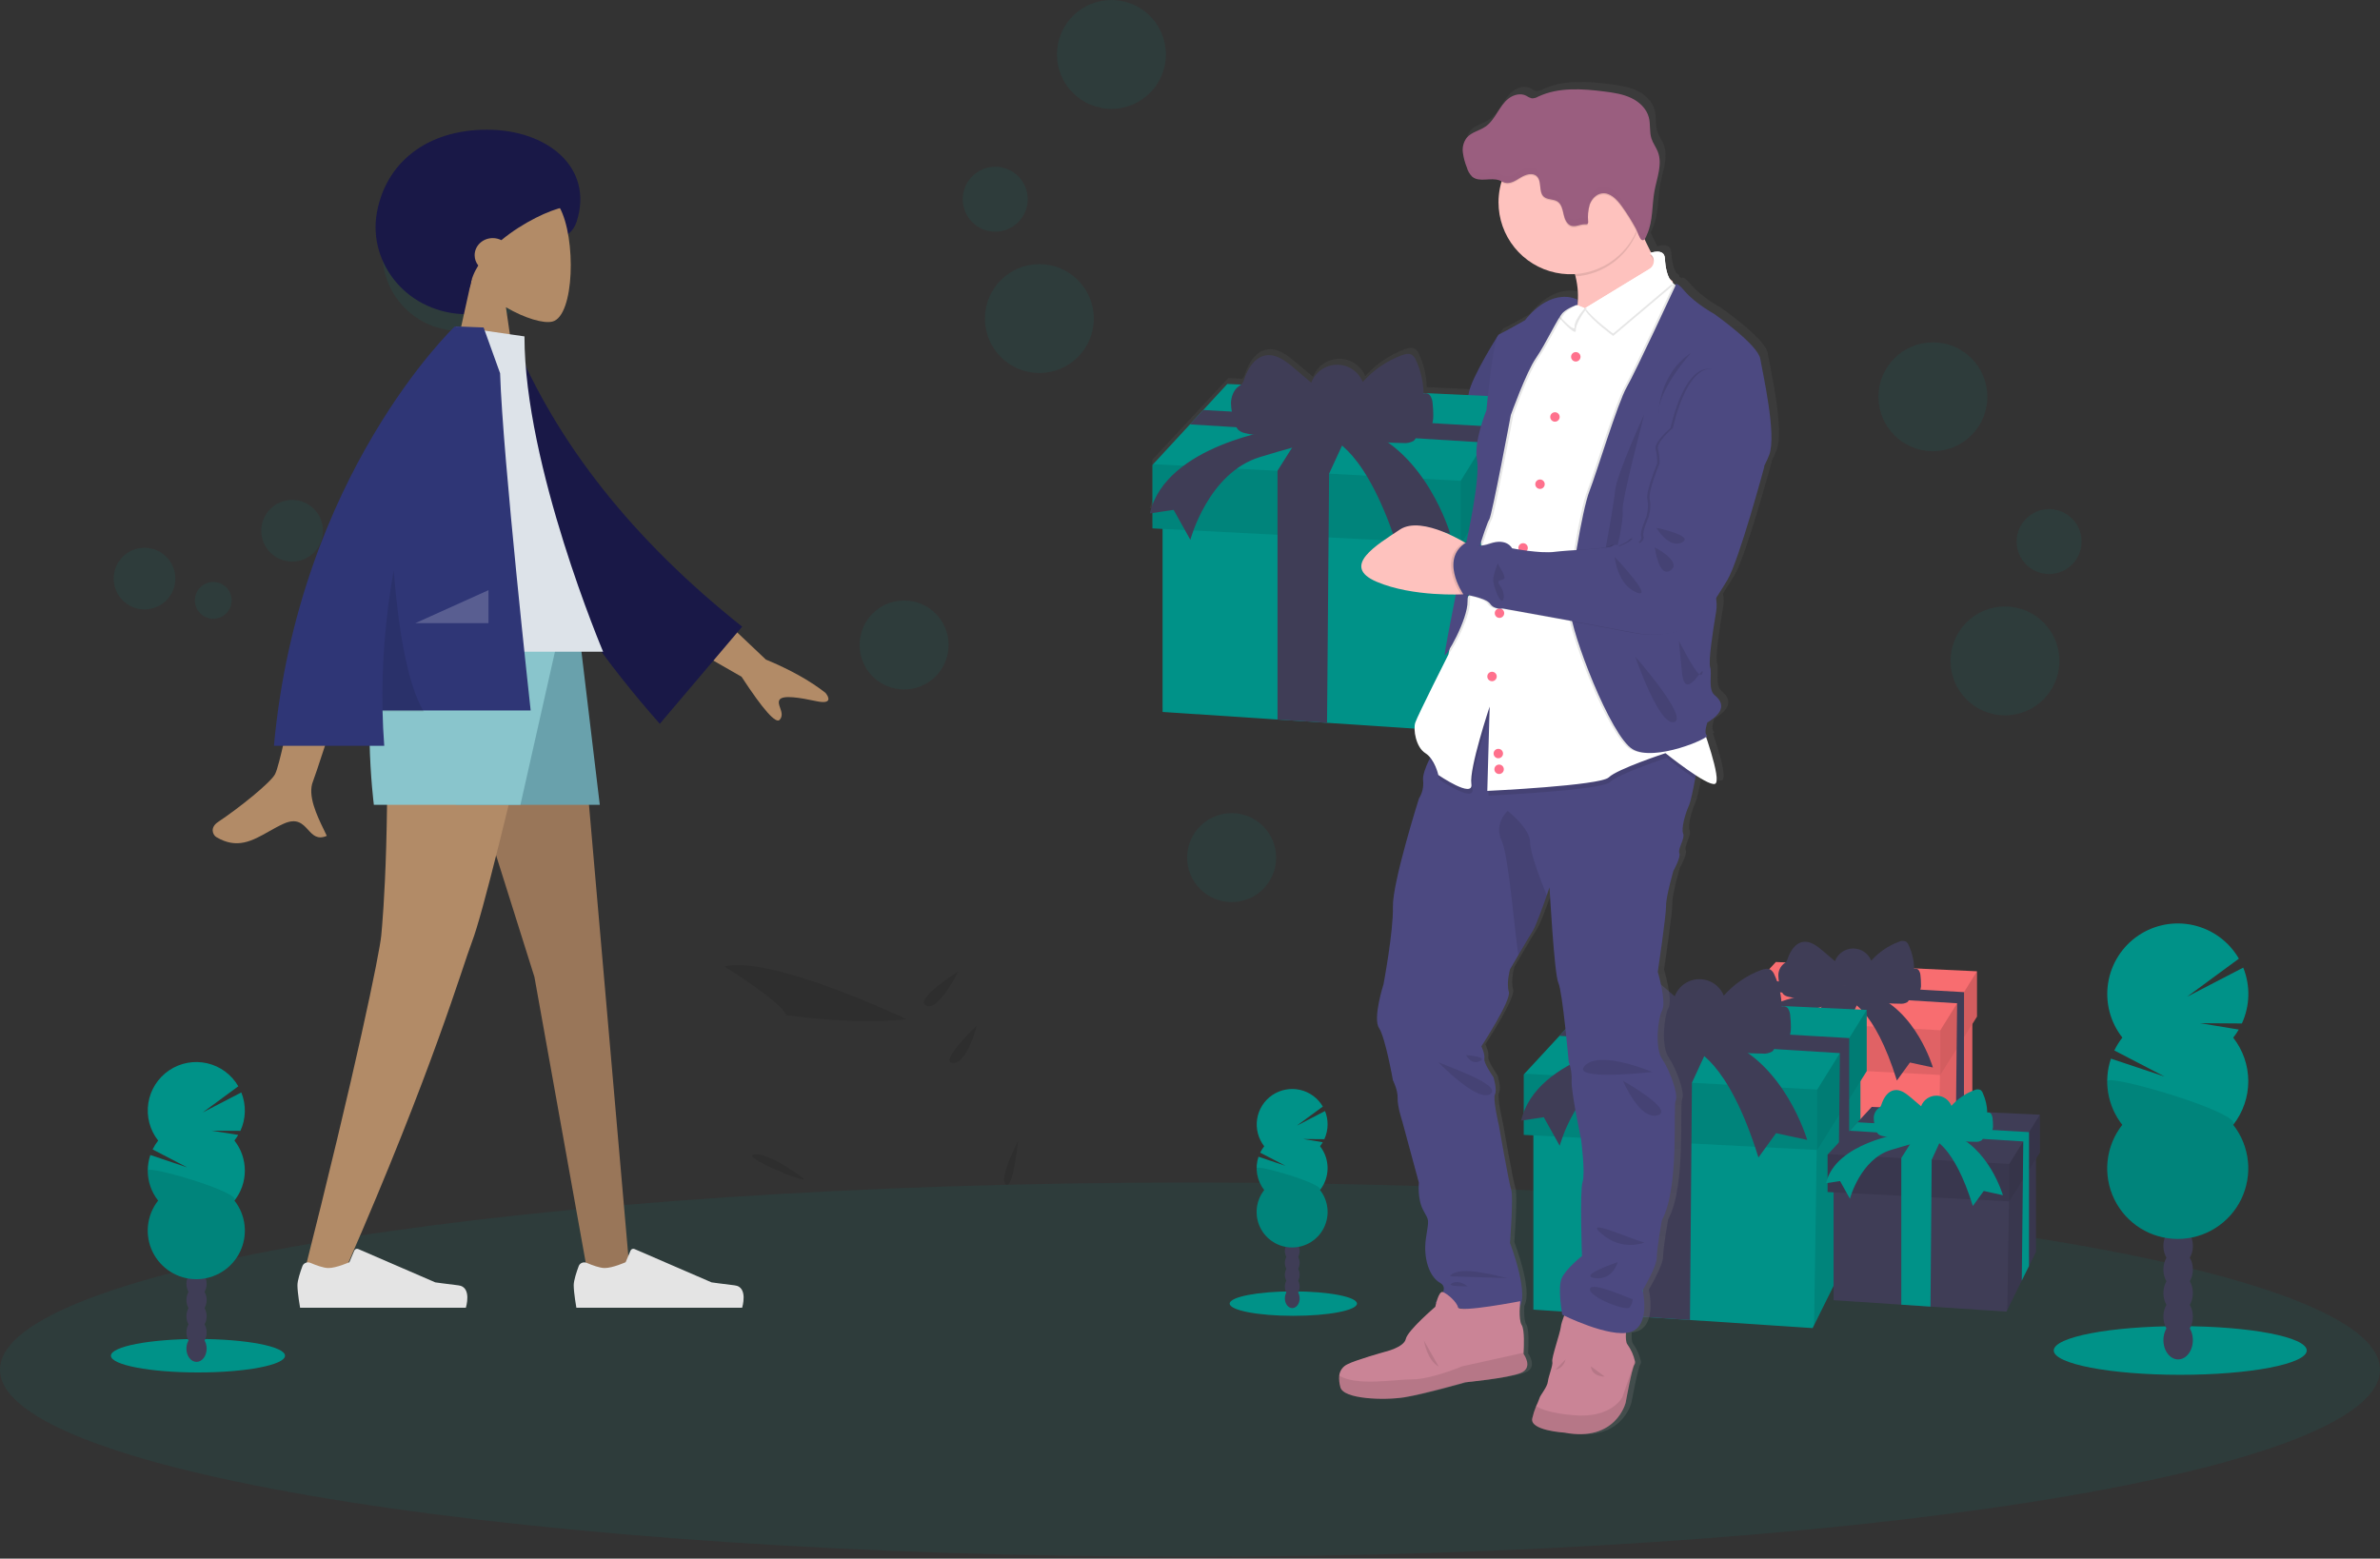 <svg width="1119" height="733" viewBox="0 0 1119 733" fill="none" xmlns="http://www.w3.org/2000/svg">
<rect x="0" y="0" width="1119" height="733" fill="#333333" stroke="none"/>
<g clip-path="url(#clip0)">
<path opacity="0.1" d="M559.5 732.13C868.503 732.13 1119 692.731 1119 644.13C1119 595.529 868.503 556.13 559.5 556.13C250.497 556.13 0 595.529 0 644.13C0 692.731 250.497 732.13 559.5 732.13Z" fill="#009288"/>
<path d="M927.33 472.98V533.98L911.2 566.52L910.69 567.55L868 564.73L851.59 563.64L813.5 561.13V488.16L851.59 489.23L868.62 489.71L911.71 490.93L927.33 472.98Z" fill="#F86D70"/>
<path opacity="0.1" d="M927.33 476.58V533.98L923.38 541.93L919.35 550.08L911.2 566.52L912.11 505.52L912.29 493.21L920.04 484.64L923.42 480.9L927.33 476.58Z" fill="black"/>
<path d="M929.51 456.78V478.09L927.33 481.58L923.41 487.81L919.95 493.33L912.29 505.53L912.11 505.52L810.14 500.27V479.26L810.4 478.98L822.57 465.8L826.98 461.03L834.95 452.41L929.51 456.78Z" fill="#F86D70"/>
<path opacity="0.1" d="M912.29 484.51V505.53L810.14 500.27V479.26L810.4 478.98L912.29 484.51Z" fill="black"/>
<path opacity="0.15" d="M929.51 456.78V478.09L912.29 505.53V484.51L929.51 456.78Z" fill="black"/>
<path d="M923.43 466.59L923.42 480.9L923.41 487.81L923.38 541.93L919.35 550.08L919.95 493.33L920.04 484.64L920.18 471.82L822.57 465.8L826.98 461.03L923.43 466.59Z" fill="#3F3D56"/>
<path d="M875.52 467.29L868.68 482.14L868.62 489.71L868 564.73L851.59 563.64V481.15L860.34 467.29H875.52Z" fill="#3F3D56"/>
<path d="M853 468.29C849.047 469.61 844.796 469.76 840.76 468.72C839.976 468.566 839.241 468.223 838.62 467.72C837.949 466.978 837.49 466.07 837.29 465.09C836.576 463.067 836.181 460.945 836.12 458.8C836.096 457.725 836.319 456.659 836.774 455.684C837.228 454.709 837.901 453.853 838.74 453.18C839.098 452.965 839.433 452.713 839.74 452.43C840.102 451.969 840.364 451.438 840.51 450.87C841.71 447.3 844.02 443.54 847.74 442.96C851.17 442.44 854.29 444.83 856.94 447.08L862.74 452.02C863.382 450.288 864.534 448.79 866.043 447.725C867.552 446.66 869.349 446.076 871.196 446.051C873.043 446.027 874.855 446.561 876.392 447.586C877.93 448.61 879.121 450.076 879.81 451.79C883.321 447.826 887.75 444.784 892.71 442.93C893.231 442.661 893.805 442.51 894.391 442.488C894.976 442.465 895.56 442.572 896.1 442.8C896.724 443.252 897.195 443.883 897.45 444.61C899.032 448.066 899.889 451.81 899.97 455.61C900.376 455.471 900.816 455.472 901.222 455.611C901.628 455.75 901.975 456.021 902.21 456.38C902.656 457.112 902.911 457.944 902.95 458.8C903.107 460.128 903.183 461.463 903.18 462.8C903.33 464.21 902.975 465.627 902.18 466.8C901 468.18 898.95 468.32 897.18 468.36C898.06 469.14 897.63 470.71 896.66 471.36C895.622 471.917 894.441 472.147 893.27 472.02C888.76 472.02 883.96 471.85 880.2 469.35C878.72 468.35 877.48 467.04 875.99 466.05C872.35 463.64 867.77 463.53 863.56 463.73C859.64 463.92 856.62 467.07 853 468.29Z" fill="#3F3D56"/>
<path d="M852.17 467.3C852.17 467.3 814.52 472.55 809.26 495.3L817.15 494.14L822.69 504.06C822.69 504.06 828.53 481.88 845.75 476.62C862.97 471.36 869.1 470.5 869.1 470.5C869.1 470.5 881.1 473.41 891.86 508.15L897.99 499.68L908.79 502.02C908.79 502.02 900.91 474.87 879.6 467.29L852.17 467.3Z" fill="#3F3D56"/>
<path d="M874.71 496.84V579.24L852.93 623.18V623.19L852.24 624.58L794.57 620.77L772.4 619.3L720.95 615.9V517.34L772.4 518.79L795.41 519.44L853.62 521.08L874.71 496.84Z" fill="#009288"/>
<path opacity="0.1" d="M874.71 501.7V579.24L869.39 589.97V589.98L863.93 600.98L852.93 623.18L854.16 540.78L854.41 524.16L864.87 512.59V512.58L869.43 507.54L874.71 501.7Z" fill="black"/>
<path d="M877.67 474.95V503.74L874.71 508.45L869.43 516.86L864.75 524.32L854.41 540.8L854.16 540.78L716.42 533.7V505.31L716.76 504.94L733.21 487.14L739.16 480.69L749.93 469.04L877.67 474.95Z" fill="#009288"/>
<path opacity="0.1" d="M854.41 512.41V540.8L716.42 533.7V505.31L716.76 504.94L854.41 512.41Z" fill="black"/>
<path opacity="0.15" d="M877.67 474.95V503.74L854.41 540.8V512.41L877.67 474.95Z" fill="black"/>
<path d="M869.45 488.2L869.43 507.54V516.86L869.39 589.97V589.98L863.93 600.98L864.75 524.32L864.87 512.59V512.58L865.06 495.26L733.21 487.14L739.16 480.69L869.45 488.2Z" fill="#3F3D56"/>
<path d="M804.73 489.15L795.49 509.21L795.41 519.44L794.57 620.77L772.4 619.3V507.88L784.23 489.15H804.73Z" fill="#3F3D56"/>
<path d="M774.31 490.5C768.97 492.279 763.231 492.48 757.78 491.08C756.721 490.877 755.729 490.417 754.89 489.74C753.982 488.74 753.36 487.514 753.09 486.19C752.125 483.452 751.592 480.581 751.51 477.68C751.58 474.79 752.68 471.77 755.05 470.1C755.525 469.807 755.974 469.472 756.39 469.1C756.869 468.475 757.21 467.756 757.39 466.99C759 462.17 762.13 457.08 767.16 456.31C771.79 455.6 776.01 458.83 779.58 461.87L787.41 468.54C788.281 466.204 789.838 464.185 791.877 462.749C793.916 461.313 796.341 460.527 798.834 460.494C801.327 460.46 803.772 461.181 805.849 462.561C807.925 463.942 809.536 465.918 810.47 468.23C815.211 462.865 821.196 458.745 827.9 456.23C829.39 455.67 831.13 455.23 832.49 456.05C833.326 456.664 833.96 457.514 834.31 458.49C836.442 463.16 837.599 468.217 837.71 473.35C838.25 473.164 838.837 473.161 839.38 473.341C839.922 473.522 840.389 473.877 840.71 474.35C841.314 475.342 841.658 476.47 841.71 477.63C841.922 479.419 842.028 481.219 842.03 483.02C842.03 484.92 841.85 487.02 840.61 488.42C839.01 490.28 836.24 490.48 833.79 490.54C834.97 491.59 834.39 493.7 833.08 494.59C831.679 495.343 830.082 495.654 828.5 495.48C822.4 495.42 815.92 495.25 810.85 491.86C808.85 490.53 807.17 488.75 805.16 487.42C800.24 484.16 794.06 484.01 788.36 484.28C783.28 484.59 779.2 488.86 774.31 490.5Z" fill="#3F3D56"/>
<path d="M773.19 489.15C773.19 489.15 722.33 496.25 715.19 527L725.84 525.42L733.33 538.83C733.33 538.83 741.22 508.83 764.48 501.77C787.74 494.71 796.02 493.49 796.02 493.49C796.02 493.49 812.18 497.43 826.77 544.35L835.05 532.91L849.68 536.07C849.68 536.07 839.03 499.4 810.25 489.15H773.19Z" fill="#3F3D56"/>
<path d="M957.25 537.77V588.77L943.77 615.97L943.34 616.83L907.65 614.47L893.93 613.56L862.09 611.46V550.46L893.93 551.35L908.17 551.75L944.2 552.77L957.25 537.77Z" fill="#3F3D56"/>
<path opacity="0.1" d="M957.25 540.77V588.77L953.96 595.41L950.58 602.22V602.23L943.77 615.97L944.53 564.97L944.69 554.68L951.16 547.51L953.99 544.39L957.25 540.77Z" fill="black"/>
<path d="M959.08 524.22V542.04L957.25 544.95L953.98 550.16L951.09 554.78L944.69 564.97H944.53L859.28 560.58V543.01L859.49 542.78L869.67 531.76L873.36 527.78L880.02 520.56L959.08 524.22Z" fill="#3F3D56"/>
<path opacity="0.1" d="M944.69 547.4V564.97L859.28 560.58V543.01L859.49 542.78L944.69 547.4Z" fill="black"/>
<path opacity="0.15" d="M959.08 524.22V542.04L944.69 564.97V547.4L959.08 524.22Z" fill="black"/>
<path d="M953.99 532.42V544.39L953.98 550.16L953.96 595.41L950.58 602.22L951.09 554.78L951.16 547.51L951.28 536.79L869.67 531.76L873.36 527.78L953.99 532.42Z" fill="#009288"/>
<path d="M913.94 533.01L908.22 545.43L908.17 551.75L907.65 614.47L893.93 613.56V544.6L901.25 533.01H913.94Z" fill="#009288"/>
<path d="M895.11 533.85C891.805 534.947 888.254 535.072 884.88 534.21C884.225 534.078 883.611 533.789 883.09 533.37C882.533 532.751 882.15 531.995 881.98 531.18C881.375 529.486 881.038 527.708 880.98 525.91C880.961 525.013 881.148 524.123 881.528 523.31C881.908 522.496 882.47 521.781 883.17 521.22C883.468 521.04 883.746 520.828 884 520.59C884.303 520.207 884.521 519.764 884.64 519.29C885.64 516.29 887.58 513.16 890.69 512.68C893.56 512.24 896.17 514.24 898.38 516.12L903.23 520.25C903.768 518.803 904.732 517.552 905.995 516.663C907.257 515.774 908.759 515.288 910.303 515.268C911.847 515.249 913.361 515.697 914.646 516.554C915.93 517.411 916.925 518.637 917.5 520.07C920.442 516.763 924.145 514.223 928.29 512.67C928.724 512.444 929.203 512.317 929.693 512.298C930.182 512.279 930.669 512.369 931.12 512.56C931.641 512.937 932.035 513.464 932.25 514.07C933.573 516.96 934.288 520.092 934.35 523.27C934.688 523.152 935.057 523.151 935.396 523.267C935.735 523.383 936.025 523.609 936.22 523.91C936.591 524.515 936.807 525.202 936.85 525.91C936.978 527.019 937.041 528.134 937.04 529.25C937.153 530.433 936.841 531.617 936.16 532.59C935.16 533.75 933.46 533.87 931.94 533.9C932.091 534.088 932.2 534.305 932.26 534.538C932.321 534.771 932.331 535.015 932.29 535.252C932.25 535.489 932.159 535.715 932.025 535.915C931.89 536.114 931.715 536.283 931.51 536.41C930.64 536.875 929.65 537.067 928.67 536.96C924.9 536.96 920.88 536.82 917.74 534.72C916.5 533.9 915.46 532.8 914.22 531.97C911.22 529.97 907.35 529.86 903.83 530.03C900.66 530.19 898.14 532.83 895.11 533.85Z" fill="#009288"/>
<path d="M894.42 533.01C894.42 533.01 862.94 537.4 858.55 556.44L865.14 555.44L869.77 563.74C869.77 563.74 874.65 545.19 889.05 540.8C903.45 536.41 908.57 535.68 908.57 535.68C908.57 535.68 918.57 538.12 927.57 567.15L932.7 560.08L941.7 562.08C941.7 562.08 935.11 539.39 917.3 533.08L894.42 533.01Z" fill="#009288"/>
<path d="M831.08 165.93C829.96 159.23 809.18 144.73 809.18 144.73C809.18 144.73 800.01 139.73 795.18 133.94C792.07 130.26 791.1 130.3 790.81 130.8C790.605 130.669 790.372 130.591 790.13 130.57C789.94 130.43 789.75 130.3 789.57 130.15C789.602 129.87 789.545 129.586 789.407 129.34C789.269 129.094 789.056 128.898 788.8 128.78C788.554 128.627 788.317 128.46 788.09 128.28C786.51 125.6 785.95 121.78 785.76 118.46C785.53 114.26 780.76 115.32 779.25 115.78C778.15 113.69 777.07 111.5 776.06 109.32C776.487 108.61 776.836 107.855 777.1 107.07C780 100.67 779.36 93.34 780.62 86.58C781.53 81.68 783.41 76.58 783.04 71.81C783.04 71.69 783.04 71.57 783.04 71.46C783.045 71.483 783.045 71.507 783.04 71.53C782.936 70.339 782.666 69.167 782.24 68.05C781.41 65.9 779.95 64.05 779.24 61.82C778.19 58.6 778.86 55.04 777.99 51.76C776.9 47.62 773.45 44.41 769.55 42.58C765.65 40.75 761.33 40.12 757.06 39.58C746.38 38.22 735.06 37.41 725.31 41.97C724.407 42.52 723.367 42.801 722.31 42.78C721.345 42.512 720.432 42.083 719.61 41.51C716.99 40.19 713.7 41.03 711.37 42.8C709.04 44.57 707.45 47.1 705.89 49.56C704.33 52.02 702.66 54.56 700.24 56.17C697.39 58.1 693.63 58.75 691.41 61.36C690.398 62.596 689.76 64.094 689.57 65.68C689.575 65.657 689.575 65.633 689.57 65.61C689.57 65.8 689.57 65.99 689.57 66.18C689.57 66.37 689.57 66.49 689.57 66.64C689.57 66.79 689.57 66.89 689.57 67.02C689.545 67.443 689.545 67.867 689.57 68.29C689.881 70.73 690.517 73.118 691.46 75.39C691.911 77.078 692.801 78.617 694.04 79.85C697.46 82.69 702.86 80.01 707.04 81.59C707.382 81.728 707.716 81.885 708.04 82.06L707.89 82.54C706.418 87.626 706.155 92.985 707.12 98.19C708.085 103.396 710.253 108.304 713.45 112.523C716.647 116.743 720.785 120.158 725.536 122.496C730.286 124.834 735.516 126.03 740.81 125.99C741.51 125.99 742.21 125.99 742.91 125.91C743.01 126.28 743.12 126.65 743.21 127.02C744.266 131.172 744.604 135.474 744.21 139.74L744 137.89C743.542 137.665 743.068 137.478 742.58 137.33C741.211 136.871 739.773 136.652 738.33 136.68C733.68 136.61 726.67 138.52 719.2 147.74C719.2 147.74 709.66 153.14 706.85 154.44C706.622 154.585 706.441 154.794 706.33 155.04C706.33 155.04 693.71 174.67 692.4 182.07L692.22 183.07L670.82 182.07C670.672 176.743 669.447 171.501 667.22 166.66C666.845 165.626 666.17 164.727 665.28 164.08C663.85 163.21 661.99 163.68 660.41 164.27C653.297 166.908 646.936 171.244 641.88 176.9C640.875 174.456 639.158 172.37 636.953 170.914C634.748 169.458 632.155 168.698 629.513 168.733C626.87 168.769 624.299 169.598 622.134 171.113C619.969 172.628 618.309 174.76 617.37 177.23L609.04 170.23C605.25 167.02 600.77 163.6 595.84 164.35C590.5 165.17 587.17 170.54 585.45 175.63C585.248 176.444 584.873 177.204 584.35 177.86C584.251 177.952 584.148 178.039 584.04 178.12L577.48 177.82L566.04 190.12L559.71 196.93L542.23 215.73L541.86 216.12V234.9C541.352 236.262 540.931 237.655 540.6 239.07L541.86 238.88V246.14L546.68 246.39V332.96L601.37 336.55L624.94 338.07L666.59 340.8C666.59 344.73 668.23 350.25 671.72 352.42C672.594 352.981 673.37 353.68 674.02 354.49C673.84 354.84 673.66 355.2 673.49 355.56C671.82 359.01 670.34 362.86 670.6 365.25C670.945 368.277 670.239 371.331 668.6 373.9C668.6 373.9 656 413.65 656.28 425.07C656.56 436.49 651.79 461.6 651.79 461.6C651.79 461.6 646.59 477.78 649.68 482.38C652.77 486.98 656.28 507.07 656.28 507.07C656.28 507.07 658.67 511.67 658.52 515.58C658.37 519.49 660.77 526.58 660.77 526.58L668.63 555.45C668.63 555.45 667.79 563.12 670.74 568.56C673.69 574 673.4 572.32 672 581.81C670.6 591.3 673.68 600.08 678.74 602.87C680.74 603.95 680.8 605.6 680.19 607.21H680.14C678.85 606.7 677.78 609.41 677.14 611.6C676.75 612 676.49 612.23 676.49 612.23L676.93 612.34C676.65 613.39 676.49 614.18 676.49 614.18C676.49 614.18 663.3 625.34 662.49 629.38C661.68 633.42 652.38 635.52 652.38 635.52C652.38 635.52 638.38 639.42 634.69 641.38C633.632 641.869 632.718 642.625 632.04 643.573C631.361 644.522 630.941 645.63 630.82 646.79C630.654 648.625 630.824 650.475 631.32 652.25C632.73 657.97 652.38 658.53 661.78 657C671.18 655.47 690.7 649.88 690.7 649.88C690.7 649.88 711.19 647.88 717.23 645.42C723.27 642.96 718.49 636.5 718.49 636.5C718.49 636.5 718.49 636.28 718.49 635.89C718.64 633.56 719.06 625.1 717.61 622.83C716.51 621.11 716.55 616.83 716.7 614.1C720.8 606.6 711.99 584.1 711.99 584.1C711.99 584.1 713.68 562.1 712.55 558.86C711.42 555.62 706.66 528.32 706.66 528.32C706.66 528.32 703.71 515.9 704.83 513.81C705.95 511.72 704.13 505.72 704.13 505.72C704.13 505.72 699.36 499.03 699.78 496.94C700.2 494.85 698.38 491.08 698.38 491.08C698.38 491.08 712.7 469.32 711.43 465.28C710.16 461.24 711.99 454.68 711.99 454.68L715.99 447.91C718.65 443.39 721.87 437.96 722.99 436.27C724.37 434.12 727.69 424.97 729.54 419.69C730.32 417.45 730.85 415.91 730.85 415.91C730.85 415.91 733.1 456.91 735.06 461.1C737.02 465.29 739.98 498.33 739.98 498.33C741.065 501.274 741.541 504.407 741.38 507.54C741.1 512.7 745.87 535.15 745.87 535.15C745.87 535.15 747.98 551.05 746.57 555.23C745.16 559.41 746.29 590.23 746.29 590.23C746.29 590.23 738.57 596.23 736.61 600.82C734.65 605.41 736.89 617.98 736.89 617.98L737.79 618.41C737.062 620.154 736.526 621.971 736.19 623.83C735.91 626.48 731.69 638.48 732.12 640.15C732.55 641.82 730.29 646.98 730.01 649.63C729.73 652.28 726.22 656.19 725.94 657.63C725.496 658.886 724.979 660.115 724.39 661.31C723.629 663.147 723.02 665.043 722.57 666.98C721.17 672.83 737.87 673.81 737.87 673.81C762.57 678.41 767.07 659.59 767.07 659.59C767.07 659.59 770.15 642.85 771.28 641.59C771.417 641.349 771.504 641.084 771.536 640.809C771.569 640.534 771.546 640.256 771.47 639.99V639.99C770.822 637.149 769.612 634.466 767.91 632.1C767.12 631.18 767.06 628.78 767.2 626.64C767.914 626.577 768.621 626.447 769.31 626.25C779.31 623.32 775.21 606.44 775.21 606.44C775.21 606.44 781.94 595.29 781.94 590.96C781.94 586.63 784.33 573.39 784.33 573.39C792.89 557.77 789.52 519.84 790.93 516.77C792.34 513.7 787.98 502.27 784.47 497.11C780.96 491.95 782.37 478 784.47 473.96C786.57 469.92 782.37 455.96 782.37 455.96C782.37 455.96 786.44 428.9 786.3 424.72C786.16 420.54 789.8 408.12 789.8 408.12C789.8 408.12 793.45 401.71 792.61 399.76C791.77 397.81 795.42 392.76 794.44 390.55C793.46 388.34 795.28 381.49 797.1 377.44C798.04 375.37 799.2 369.66 800.1 364.59L800.4 362.92C804.49 365.55 808.21 367.51 809.6 366.98C812.1 365.98 808.12 352.98 805.38 344.86C805.85 344.51 806.04 344.24 805.85 344.11C804.17 343 806.04 337.97 806.04 337.97C815.96 331.97 812.59 327.56 809.41 324.97C806.23 322.38 808.29 314.97 807.35 311.97C806.41 308.97 808.47 295.42 810.16 285.57C810.507 283.426 810.486 281.238 810.1 279.1C811.91 276.32 813.77 273.4 815.4 270.69C821.01 261.4 832.99 217.14 832.99 217.14L832.91 216.91C834.08 214.56 834.91 212.65 835.42 211.38C838.94 201.63 832.2 172.62 831.08 165.93ZM743.85 140.45L744.11 140.32C744.11 140.4 744.11 140.47 744.11 140.54L743.85 140.45ZM689.4 615.16C688.789 615.167 688.183 615.048 687.62 614.81L689.4 615.16Z" fill="url(#paint0_linear)"/>
<path d="M580.56 293.36C588.78 296.48 607.92 296.83 616.42 296.82C619 296.82 620.6 296.82 620.6 296.82L626.05 285.73L620.6 276.48C620.6 276.48 615.6 275.11 608.96 273.91C599.16 272.14 585.75 270.76 579.36 274.73C568.64 281.35 569.84 289.29 580.56 293.36Z" fill="#FEC2BE"/>
<path opacity="0.1" d="M616.42 296.82C619 296.82 620.6 296.82 620.6 296.82L626.05 285.73L620.6 276.48C620.6 276.48 615.6 275.11 608.96 273.91C614.35 277.85 627.31 286.44 616.42 296.82Z" fill="black"/>
<path d="M706.68 160.59L704.27 157.82C704.27 157.82 691.88 177.42 690.59 184.82C689.3 192.22 687.59 200.73 687.59 200.73C687.59 200.73 684.5 210.33 682.5 214.59C680.5 218.85 678.62 222.91 678.44 224.76C678.26 226.61 679.18 230.68 675.29 233.26C671.4 235.84 670.48 242.88 670.48 242.88C670.48 242.88 656.48 256.56 649.03 256.93C641.58 257.3 620.37 261 621.11 264.7C621.85 268.4 612.23 270.62 608.35 271.54C604.47 272.46 633.35 283.54 616.49 297.8C616.49 297.8 627.21 300.02 628.32 302.61C629.43 305.2 640.71 301.13 640.71 301.13C640.71 301.13 643.12 295.4 651.44 295.03C659.76 294.66 664.01 290.96 664.01 290.4C664.01 289.84 672.33 285.23 676.96 283.93C681.59 282.63 687.68 282.08 687.87 280.79C688.06 279.5 715.6 160.59 715.6 160.59H706.68Z" fill="#4C4981"/>
<path opacity="0.05" d="M706.68 160.59L704.27 157.82C704.27 157.82 691.88 177.42 690.59 184.82C689.3 192.22 687.59 200.73 687.59 200.73C687.59 200.73 684.5 210.33 682.5 214.59C680.5 218.85 678.62 222.91 678.44 224.76C678.26 226.61 679.18 230.68 675.29 233.26C671.4 235.84 670.48 242.88 670.48 242.88C670.48 242.88 656.48 256.56 649.03 256.93C641.58 257.3 620.37 261 621.11 264.7C621.85 268.4 612.23 270.62 608.35 271.54C604.47 272.46 633.35 283.54 616.49 297.8C616.49 297.8 627.21 300.02 628.32 302.61C629.43 305.2 640.71 301.13 640.71 301.13C640.71 301.13 643.12 295.4 651.44 295.03C659.76 294.66 664.01 290.96 664.01 290.4C664.01 289.84 672.33 285.23 676.96 283.93C681.59 282.63 687.68 282.08 687.87 280.79C688.06 279.5 715.6 160.59 715.6 160.59H706.68Z" fill="black"/>
<path d="M735.5 673.74C759.91 678.32 764.35 659.6 764.35 659.6C764.35 659.6 767.35 642.96 768.51 641.71C768.647 641.471 768.734 641.207 768.767 640.934C768.799 640.661 768.777 640.384 768.7 640.12V640.12C768.061 637.298 766.864 634.632 765.18 632.28C763.65 630.47 764.9 622.98 764.9 622.98L736.61 615.77C736.61 615.77 734.11 621.46 733.84 624.09C733.57 626.72 729.4 638.66 729.84 640.32C730.28 641.98 728.04 647.12 727.76 649.75C727.48 652.38 724.02 656.27 723.76 657.66C723.321 658.905 722.81 660.124 722.23 661.31C721.475 663.137 720.873 665.023 720.43 666.95C718.98 672.77 735.5 673.74 735.5 673.74Z" fill="#CA8496"/>
<path opacity="0.1" d="M735.5 673.74C759.91 678.32 764.35 659.6 764.35 659.6C764.35 659.6 767.35 642.96 768.51 641.71C768.647 641.471 768.734 641.207 768.767 640.934C768.799 640.661 768.777 640.384 768.7 640.12L762.82 656.96C762.82 656.96 757.97 667.09 739.94 665.56C729.68 664.7 724.63 662.79 722.18 661.31C721.425 663.137 720.823 665.023 720.38 666.95C718.98 672.77 735.5 673.74 735.5 673.74Z" fill="black"/>
<path opacity="0.1" d="M754.5 647.39C754.5 647.39 748.4 647.53 747.98 642.54L754.5 647.39Z" fill="black"/>
<path d="M648.38 483.46C651.38 488.04 654.9 508.01 654.9 508.01C654.9 508.01 657.26 512.59 657.12 516.47C656.98 520.35 659.34 527.47 659.34 527.47L667.11 556.18C667.11 556.18 666.27 563.8 669.19 569.18C672.11 574.56 671.82 572.93 670.43 582.36C669.04 591.79 672.1 600.53 677.09 603.3C682.08 606.07 674.87 612.59 674.87 612.59C674.87 612.59 706.77 621.19 713.43 615.92C720.09 610.65 709.96 584.58 709.96 584.58C709.96 584.58 711.62 562.66 710.52 559.47C709.42 556.28 704.69 529.07 704.69 529.07C704.69 529.07 701.78 516.73 702.89 514.65C704 512.57 702.19 506.6 702.19 506.6C702.19 506.6 697.48 499.95 697.89 497.87C698.3 495.79 696.5 492.07 696.5 492.07C696.5 492.07 710.64 470.43 709.4 466.41C708.16 462.39 709.95 455.87 709.95 455.87C709.95 455.87 711.74 452.8 713.89 449.14C716.52 444.64 719.7 439.25 720.77 437.57C722.13 435.42 725.41 426.32 727.24 421.08L728.54 417.32C728.54 417.32 730.75 458.09 732.7 462.25C734.65 466.41 737.55 499.25 737.55 499.25C738.623 502.179 739.096 505.294 738.94 508.41C738.66 513.54 743.38 535.87 743.38 535.87C743.38 535.87 745.46 551.68 744.07 555.87C742.68 560.06 743.79 590.68 743.79 590.68C743.79 590.68 736.16 596.68 734.22 601.22C732.28 605.76 734.5 618.28 734.5 618.28C734.5 618.28 756.69 629.37 766.5 626.46C776.31 623.55 772.32 606.77 772.32 606.77C772.32 606.77 778.98 595.67 778.98 591.37C778.98 587.07 781.34 573.9 781.34 573.9C789.8 558.36 786.47 520.64 787.85 517.59C789.23 514.54 784.99 503.16 781.5 498.07C778.01 492.98 779.42 479.07 781.5 475.07C783.58 471.07 779.44 457.07 779.44 457.07C779.44 457.07 783.44 430.16 783.33 426C783.22 421.84 786.8 409.5 786.8 409.5C786.8 409.5 790.4 403.12 789.57 401.18C788.74 399.24 792.34 394.24 791.37 392.02C790.4 389.8 792.2 383.02 794.01 379.02C794.93 376.95 796.08 371.28 797.01 366.24C797.86 361.45 798.49 357.24 798.49 357.24L775.6 338.8L718.46 323.8L696.96 316.86L676.02 349.86C676.02 349.86 673.86 353.31 671.94 357.29C670.3 360.72 668.83 364.55 669.09 366.92C669.439 369.924 668.755 372.957 667.15 375.52C667.15 375.52 654.62 415.07 654.9 426.46C655.18 437.85 650.5 462.8 650.5 462.8C650.5 462.8 645.33 478.88 648.38 483.46Z" fill="#4C4981"/>
<path d="M708.11 209.76V296.31L685.23 342.47L684.5 343.93L623.93 339.93L600.65 338.39L546.61 334.82V231.29L600.65 232.82L624.82 233.5L685.95 235.23L708.11 209.76Z" fill="#009288"/>
<path opacity="0.1" d="M708.11 214.87V296.31L702.52 307.58V307.59L696.78 319.14V319.15L685.23 342.47L686.52 255.92L686.78 238.46L697.77 226.3L702.56 221L708.11 214.87Z" fill="black"/>
<path d="M711.21 186.78V217.01L708.11 221.96L702.56 230.8L697.64 238.63L686.78 255.93L686.52 255.92L541.85 248.48V218.66L542.21 218.27L559.48 199.57L565.74 192.81L577.04 180.57L711.21 186.78Z" fill="#009288"/>
<path opacity="0.1" d="M686.78 226.12V255.93L541.85 248.48V218.66L542.21 218.27L686.78 226.12Z" fill="black"/>
<path opacity="0.15" d="M711.21 186.78V217.01L686.78 255.93V226.12L711.21 186.78Z" fill="black"/>
<path d="M702.58 200.69L702.56 221V230.8L702.52 307.58V307.59L696.78 319.14L697.64 238.63L697.77 226.3L697.97 208.11L559.48 199.57L565.74 192.81L702.58 200.69Z" fill="#3F3D56"/>
<path d="M634.61 201.69L624.9 222.76L624.82 233.5L623.93 339.93L600.65 338.39V221.35L613.07 201.69H634.61Z" fill="#3F3D56"/>
<path d="M602.65 203.07C597.045 204.934 591.022 205.146 585.3 203.68C584.202 203.454 583.174 202.971 582.3 202.27C581.351 201.217 580.702 199.929 580.42 198.54C579.41 195.667 578.85 192.654 578.76 189.61C578.83 186.61 579.99 183.39 582.47 181.61C582.977 181.309 583.45 180.953 583.88 180.55C584.401 179.902 584.773 179.148 584.97 178.34C586.67 173.28 589.97 167.93 595.23 167.12C600.1 166.38 604.53 169.78 608.28 172.97L616.51 179.97C617.428 177.519 619.064 175.402 621.205 173.896C623.345 172.391 625.89 171.566 628.507 171.53C631.124 171.495 633.691 172.25 635.872 173.697C638.052 175.144 639.746 177.215 640.73 179.64C645.715 174.019 652.001 169.707 659.04 167.08C660.6 166.5 662.43 166.02 663.85 166.89C664.727 167.539 665.392 168.433 665.76 169.46C668.003 174.362 669.218 179.671 669.33 185.06C669.905 184.864 670.53 184.866 671.104 185.066C671.678 185.265 672.169 185.65 672.5 186.16C673.14 187.198 673.505 188.382 673.56 189.6C673.78 191.482 673.89 193.375 673.89 195.27C673.89 197.27 673.7 199.42 672.4 200.94C670.72 202.89 667.82 203.1 665.24 203.16C666.48 204.26 665.87 206.48 664.5 207.42C663.023 208.208 661.344 208.532 659.68 208.35C653.28 208.29 646.47 208.11 641.14 204.55C639.04 203.15 637.28 201.28 635.14 199.88C629.97 196.46 623.48 196.3 617.5 196.58C612.08 196.9 607.79 201.39 602.65 203.07Z" fill="#3F3D56"/>
<path d="M601.5 201.69C601.5 201.69 548.08 209.14 540.62 241.44L551.81 239.79L559.67 253.87C559.67 253.87 567.96 222.39 592.39 214.94C616.82 207.49 625.51 206.24 625.51 206.24C625.51 206.24 642.51 210.39 657.81 259.66L666.51 247.66L681.83 250.98C681.83 250.98 670.65 212.47 640.42 201.7L601.5 201.69Z" fill="#3F3D56"/>
<path d="M732.87 161.97C733.75 161.61 794.08 136.7 785.77 131.74C780.84 128.8 774.77 116.35 770.61 106.6C767.71 99.78 765.74 94.3 765.74 94.3C765.74 94.3 717.32 85.7 734.65 115.38C737.383 119.932 739.441 124.857 740.76 130C745.7 150.21 733.27 161.6 732.87 161.97Z" fill="#FEC2BE"/>
<path opacity="0.1" d="M734.65 115.38C737.383 119.932 739.441 124.857 740.76 130C746.903 129.568 752.812 127.468 757.851 123.926C762.889 120.384 766.865 115.535 769.35 109.9C769.83 108.824 770.251 107.722 770.61 106.6C767.71 99.78 765.74 94.3 765.74 94.3C765.74 94.3 717.32 85.7 734.65 115.38Z" fill="black"/>
<path d="M704.55 95.13C704.55 102.893 707.219 110.419 712.11 116.448C717 122.476 723.814 126.64 731.41 128.241C739.006 129.842 746.921 128.784 753.828 125.242C760.736 121.701 766.216 115.892 769.35 108.79C771.259 104.489 772.24 99.835 772.23 95.13C772.23 90.686 771.355 86.286 769.654 82.18C767.954 78.074 765.461 74.344 762.319 71.201C759.176 68.059 755.446 65.567 751.34 63.866C747.234 62.165 742.834 61.29 738.39 61.29C733.946 61.29 729.546 62.165 725.44 63.866C721.334 65.567 717.604 68.059 714.462 71.201C711.319 74.344 708.827 78.074 707.126 82.18C705.425 86.286 704.55 90.686 704.55 95.13Z" fill="#FEC2BE"/>
<path opacity="0.1" d="M671.9 357.33C675.45 360.55 676.81 366.68 676.81 366.68C676.81 366.68 693.5 378.07 692.35 370.84C691.2 363.61 700.95 334.51 700.95 334.51L699.84 374.17C699.84 374.17 753.09 371.68 756.98 367.79C760.87 363.9 783.61 356.42 783.61 356.42C783.61 356.42 790.61 362.01 796.97 366.25C797.82 361.46 798.45 357.25 798.45 357.25L775.56 338.81L718.42 323.81L696.92 316.87L675.98 349.87C675.98 349.87 673.82 353.35 671.9 357.33Z" fill="black"/>
<path d="M670.16 354.2C674.59 356.98 676.26 364.47 676.26 364.47C676.26 364.47 692.9 375.84 691.79 368.63C690.68 361.42 700.39 332.29 700.39 332.29L699.28 371.95C699.28 371.95 752.54 369.46 756.42 365.57C760.3 361.68 783.05 354.2 783.05 354.2C783.05 354.2 802.74 370.01 806.35 368.63C809.96 367.25 799.97 340.33 799.97 340.33L789.71 182.78C789.71 182.78 792.48 135.9 788.32 134.24C787.678 133.98 787.086 133.612 786.57 133.15C783.83 130.68 783.01 125.68 782.77 121.48C782.5 116.48 775.84 118.98 775.84 118.98L779.72 123.98L745.35 144.87L745.05 145.06C743.711 144.354 742.332 143.726 740.92 143.18C737.92 142.01 733.83 140.91 731.18 142.01C729.699 142.759 728.443 143.887 727.54 145.28C725.579 148.229 724.006 151.419 722.86 154.77L710.38 175.85C710.38 175.85 704 203.85 704 204.97C704 206.09 702.06 231.6 699.84 234.37C697.62 237.14 695.4 251.02 696.23 255.18C697.06 259.34 694.84 274.87 694.84 274.87C685.69 282.36 680.97 307.87 680.97 307.87C680.97 307.87 666.55 336.44 665.44 339.77C664.33 343.1 665.72 351.43 670.16 354.2Z" fill="white"/>
<path opacity="0.1" d="M745.35 145.98C748.72 150.98 758.46 157.98 758.46 157.98L786.57 134.24C783.83 131.77 783.01 126.77 782.77 122.57C782.5 117.57 775.84 120.07 775.84 120.07L776.64 121.07C777.027 121.567 777.304 122.14 777.453 122.752C777.603 123.363 777.622 123.999 777.509 124.619C777.395 125.238 777.153 125.826 776.796 126.345C776.44 126.864 775.977 127.302 775.44 127.63L745.35 145.98Z" fill="black"/>
<path d="M745.35 144.87C748.72 149.87 758.46 156.87 758.46 156.87L786.57 133.13C783.83 130.66 783.01 125.66 782.77 121.46C782.5 116.46 775.84 118.96 775.84 118.96L776.64 119.96C777.027 120.457 777.304 121.03 777.453 121.642C777.603 122.253 777.622 122.889 777.509 123.509C777.395 124.128 777.153 124.716 776.796 125.235C776.44 125.754 775.977 126.192 775.44 126.52L745.35 144.87Z" fill="white"/>
<path opacity="0.1" d="M732.35 148.61C735.98 152.96 741.13 157.88 740.89 155.41C740.65 152.94 743.96 147.5 746.07 145.06C742.775 144.012 739.224 144.107 735.99 145.33C734.511 146.086 733.256 147.217 732.35 148.61V148.61Z" fill="black"/>
<path d="M731.79 146.95C735.43 151.29 740.57 156.22 740.33 153.75C740.09 151.28 743.06 147.29 745.17 144.85C742.17 143.68 738.09 142.58 735.43 143.67C733.946 144.42 732.69 145.552 731.79 146.95V146.95Z" fill="white"/>
<path d="M740.89 170.02C742.116 170.02 743.11 169.026 743.11 167.8C743.11 166.574 742.116 165.58 740.89 165.58C739.664 165.58 738.67 166.574 738.67 167.8C738.67 169.026 739.664 170.02 740.89 170.02Z" fill="#FF718D"/>
<path d="M724.06 229.93C725.286 229.93 726.28 228.936 726.28 227.71C726.28 226.484 725.286 225.49 724.06 225.49C722.834 225.49 721.84 226.484 721.84 227.71C721.84 228.936 722.834 229.93 724.06 229.93Z" fill="#FF718D"/>
<path d="M705.01 290.59C706.236 290.59 707.23 289.596 707.23 288.37C707.23 287.144 706.236 286.15 705.01 286.15C703.784 286.15 702.79 287.144 702.79 288.37C702.79 289.596 703.784 290.59 705.01 290.59Z" fill="#FF718D"/>
<path d="M704.46 356.6C705.686 356.6 706.68 355.606 706.68 354.38C706.68 353.154 705.686 352.16 704.46 352.16C703.234 352.16 702.24 353.154 702.24 354.38C702.24 355.606 703.234 356.6 704.46 356.6Z" fill="#FF718D"/>
<path d="M731.09 198.31C732.316 198.31 733.31 197.316 733.31 196.09C733.31 194.864 732.316 193.87 731.09 193.87C729.864 193.87 728.87 194.864 728.87 196.09C728.87 197.316 729.864 198.31 731.09 198.31Z" fill="#FF718D"/>
<path d="M716.11 259.89C717.336 259.89 718.33 258.896 718.33 257.67C718.33 256.444 717.336 255.45 716.11 255.45C714.884 255.45 713.89 256.444 713.89 257.67C713.89 258.896 714.884 259.89 716.11 259.89Z" fill="#FF718D"/>
<path d="M701.5 320.36C702.726 320.36 703.72 319.366 703.72 318.14C703.72 316.914 702.726 315.92 701.5 315.92C700.274 315.92 699.28 316.914 699.28 318.14C699.28 319.366 700.274 320.36 701.5 320.36Z" fill="#FF718D"/>
<path d="M704.83 364C706.056 364 707.05 363.006 707.05 361.78C707.05 360.554 706.056 359.56 704.83 359.56C703.604 359.56 702.61 360.554 702.61 361.78C702.61 363.006 703.604 364 704.83 364Z" fill="#FF718D"/>
<path opacity="0.1" d="M786.56 134.52C786.56 134.52 786.19 131.19 791 136.92C795.81 142.65 804.87 147.65 804.87 147.65C804.87 147.65 825.4 162.07 826.5 168.73C827.6 175.39 834.26 204.23 830.75 213.85C827.24 223.47 800.42 269.51 800.42 269.51C800.42 269.51 807.42 277.83 805.79 287.63C804.16 297.43 802.09 310.93 803.01 313.89C803.93 316.85 801.9 324.24 805.01 326.83C808.12 329.42 811.48 333.83 801.68 339.78C801.68 339.78 799.83 344.78 801.49 345.88C803.15 346.98 776.9 358.46 766.54 352.35C756.18 346.24 737.54 297.43 737.14 286.52C736.74 275.61 742.87 239.52 746.2 231.04C749.53 222.56 759.52 189.44 763.77 182.04C768.02 174.64 786.56 134.52 786.56 134.52Z" fill="black"/>
<path d="M787.67 134.52C787.67 134.52 787.3 131.19 792.11 136.92C796.92 142.65 805.98 147.65 805.98 147.65C805.98 147.65 826.5 162.07 827.62 168.73C828.74 175.39 835.38 204.23 831.87 213.85C828.36 223.47 801.5 269.51 801.5 269.51C801.5 269.51 808.5 277.83 806.87 287.63C805.24 297.43 803.17 310.93 804.09 313.89C805.01 316.85 802.98 324.24 806.09 326.83C809.2 329.42 812.56 333.83 802.76 339.78C802.76 339.78 800.91 344.78 802.57 345.88C804.23 346.98 777.98 358.46 767.62 352.35C757.26 346.24 738.62 297.43 738.22 286.52C737.82 275.61 743.95 239.52 747.28 231.04C750.61 222.56 760.6 189.44 764.85 182.04C769.1 174.64 787.67 134.52 787.67 134.52Z" fill="#4C4981"/>
<path opacity="0.1" d="M795.07 165.95C795.07 165.95 779.17 183.52 779.72 195.17C779.72 195.17 779.5 176.31 795.07 165.95Z" fill="black"/>
<path opacity="0.1" d="M773.06 194.8C773.06 195.36 762.34 235.3 762.89 240.29C763.44 245.28 759.75 260.07 759.75 260.07L754.75 258.77C754.75 258.77 758.63 238.25 759.37 230.67C760.11 223.09 773.06 194.8 773.06 194.8Z" fill="black"/>
<path opacity="0.1" d="M768.81 308.71C769.18 309.27 794.15 337.56 787.12 339.59C780.09 341.62 768.81 308.71 768.81 308.71Z" fill="black"/>
<path opacity="0.1" d="M789.34 301.5C789.89 301.87 799.34 321.84 800.43 316.5C801.52 311.16 792.3 331.11 790.82 316.31L789.34 301.5Z" fill="black"/>
<path opacity="0.1" d="M741.4 140.8C741.4 140.8 731.09 134.52 718.14 150.6C718.14 150.6 708.71 155.97 705.94 157.26C703.17 158.55 700.02 192.95 700.02 192.95C700.02 192.95 693.92 207.74 695.58 216.25C697.24 224.76 690.78 253.98 690.78 253.98C690.78 253.98 680.05 306.49 680.42 307.98C680.79 309.47 691.33 291.52 691.14 282.65C690.95 273.78 700.02 246.03 701.32 244.37C702.62 242.71 711.5 195.17 711.5 195.17C711.5 195.17 718.71 175.01 723.33 168.36C727.95 161.71 733.69 149.13 736.09 146.91C737.816 145.413 739.745 144.167 741.82 143.21L741.4 140.8Z" fill="black"/>
<path d="M741.5 140.8C741.5 140.8 729.94 134.52 716.99 150.6C716.99 150.6 707.56 155.97 704.79 157.26C702.02 158.55 698.87 192.95 698.87 192.95C698.87 192.95 692.77 207.74 694.43 216.25C696.09 224.76 689.63 253.98 689.63 253.98C689.63 253.98 678.9 306.49 679.27 307.98C679.64 309.47 690.18 291.52 690 282.65C689.82 273.78 698.87 246.03 700.17 244.37C701.47 242.71 710.34 195.18 710.34 195.18C710.34 195.18 717.55 175.02 722.17 168.37C726.79 161.72 732.53 149.14 734.93 146.92C737.33 144.7 741.77 143.22 741.77 143.22L741.5 140.8Z" fill="#4C4981"/>
<path d="M690.78 256.38C690.78 256.38 668.78 241.96 658.14 249.07C647.5 256.18 630.14 266.27 647.23 273.58C664.32 280.89 688 279.49 688 279.49L690.78 256.38Z" fill="#FEC2BE"/>
<path opacity="0.1" d="M706.08 395.53C709.36 402.53 712.08 437.92 713.9 449.13C716.53 444.63 719.71 439.24 720.78 437.56C722.14 435.41 725.42 426.31 727.25 421.07C725.16 415.99 719.39 401.43 719.39 396.07C719.39 389.55 708.85 381.37 708.85 381.37C708.85 381.37 702.19 387.21 706.08 395.53Z" fill="black"/>
<path opacity="0.1" d="M776.81 504.13C776.81 504.13 752.4 493.72 745.19 501.13C737.98 508.54 776.81 504.13 776.81 504.13Z" fill="black"/>
<path opacity="0.1" d="M763.08 508.29C763.08 508.29 787.77 522.16 779.31 524.51C770.85 526.86 763.08 508.29 763.08 508.29Z" fill="black"/>
<path opacity="0.1" d="M689.3 496.22C689.3 496.22 699.84 496.91 695.81 498.99C691.78 501.07 689.3 496.22 689.3 496.22Z" fill="black"/>
<path opacity="0.1" d="M676.12 499.41C676.26 500.1 706.77 509.95 700.81 514.41C694.85 518.87 676.12 499.41 676.12 499.41Z" fill="black"/>
<path opacity="0.1" d="M773.2 584.29C768.63 583.6 743.11 571.81 753.09 580.29C763.07 588.77 773.2 584.29 773.2 584.29Z" fill="black"/>
<path opacity="0.1" d="M760.58 593.58C760.58 593.58 758.36 602.18 749.9 601.07C741.44 599.96 760.58 593.58 760.58 593.58Z" fill="black"/>
<path opacity="0.1" d="M767.66 611.07C766.13 610.65 747.96 602.33 747.55 606.21C747.14 610.09 764.88 616.89 766.27 614.81C767.066 613.714 767.547 612.42 767.66 611.07V611.07Z" fill="black"/>
<path opacity="0.1" d="M708.85 601.07C706.63 600.93 685.85 594.28 681.67 600.24L708.85 601.07Z" fill="black"/>
<path opacity="0.1" d="M689.99 604.95C689.99 604.95 686.38 601.76 682.78 603.43C679.18 605.1 689.99 604.95 689.99 604.95Z" fill="black"/>
<path opacity="0.1" d="M736.03 639.35C735.801 640.529 735.233 641.615 734.397 642.476C733.561 643.338 732.491 643.936 731.32 644.2L736.03 639.35Z" fill="black"/>
<path d="M630.21 652.39C631.6 658.07 651.02 658.63 660.31 657.1C669.6 655.57 688.88 650.07 688.88 650.07C688.88 650.07 709.13 648.13 715.09 645.63C721.05 643.13 716.34 636.75 716.34 636.75C716.34 636.75 716.34 636.54 716.34 636.16C716.48 633.84 716.9 625.43 715.47 623.16C713.8 620.53 714.77 611.93 714.77 611.93C714.77 611.93 686.07 617.48 685.51 614.84C684.95 612.2 680.51 608.46 678.44 607.63C676.37 606.8 674.83 614.56 674.83 614.56C674.83 614.56 661.83 625.66 660.96 629.68C660.09 633.7 650.96 635.78 650.96 635.78C650.96 635.78 637.09 639.67 633.48 641.61C632.433 642.102 631.531 642.856 630.86 643.798C630.189 644.74 629.772 645.84 629.65 646.99C629.514 648.809 629.704 650.638 630.21 652.39V652.39Z" fill="#CA8496"/>
<path opacity="0.1" d="M630.21 652.39C631.6 658.07 651.02 658.63 660.31 657.1C669.6 655.57 688.88 650.07 688.88 650.07C688.88 650.07 709.13 648.13 715.09 645.63C721.05 643.13 716.34 636.75 716.34 636.75C716.34 636.75 716.34 636.54 716.34 636.16L687.34 642.58C687.34 642.58 673.06 648.68 663.91 648.68C655.91 648.68 638.01 651.96 629.7 646.99C629.548 648.806 629.721 650.635 630.21 652.39V652.39Z" fill="black"/>
<path opacity="0.1" d="M669.5 630.47C669.5 630.47 670.89 639.63 676.44 642.68L669.5 630.47Z" fill="black"/>
<path opacity="0.1" d="M705.87 85.76C706.393 86.04 706.942 86.268 707.51 86.44C710.12 87.14 712.66 85.39 714.97 83.99C717.28 82.59 720.47 81.55 722.47 83.36C725.08 85.73 723.19 90.8 725.88 93.08C727.58 94.53 730.28 94.08 732.17 95.23C734.06 96.38 734.63 99.02 735.11 101.28C735.59 103.54 736.54 106.1 738.75 106.76C740.96 107.42 743 105.97 745.17 106.05C745.62 106.05 746.17 106.12 746.45 105.79C746.649 105.498 746.725 105.138 746.66 104.79C746.389 102.102 746.63 99.388 747.37 96.79C748.26 94.24 750.37 91.92 753 91.51C756.9 90.91 760.17 94.33 762.46 97.51C764.867 100.888 767.058 104.415 769.02 108.07C769.142 108.308 769.253 108.551 769.35 108.8C771.259 104.499 772.24 99.845 772.23 95.14C772.233 86.983 769.289 79.099 763.94 72.941C758.591 66.782 751.198 62.762 743.121 61.622C735.044 60.481 726.827 62.297 719.982 66.734C713.138 71.171 708.126 77.931 705.87 85.77V85.76Z" fill="black"/>
<path d="M762.5 96.95C760.21 93.74 756.94 90.33 753.04 90.95C750.37 91.36 748.3 93.67 747.41 96.22C746.67 98.818 746.433 101.533 746.71 104.22C746.765 104.571 746.682 104.929 746.48 105.22C746.18 105.55 745.66 105.5 745.21 105.48C743.04 105.4 740.88 106.81 738.79 106.19C736.7 105.57 735.63 102.97 735.15 100.71C734.67 98.45 734.15 95.89 732.21 94.71C730.27 93.53 727.62 94.01 725.92 92.56C723.23 90.27 725.12 85.2 722.51 82.84C720.51 81.02 717.32 82.06 715.01 83.46C712.7 84.86 710.16 86.61 707.55 85.92C706.67 85.68 705.88 85.17 705.02 84.84C700.91 83.28 695.58 85.93 692.2 83.11C690.971 81.885 690.088 80.356 689.64 78.68C688.713 76.418 688.085 74.044 687.77 71.62C687.47 69.166 688.145 66.692 689.65 64.73C691.85 62.13 695.57 61.49 698.38 59.57C700.77 57.94 702.38 55.44 703.96 52.99C705.54 50.54 707.07 47.99 709.37 46.26C711.67 44.53 714.93 43.68 717.51 44.99C718.326 45.551 719.228 45.977 720.18 46.25C721.237 46.271 722.278 45.99 723.18 45.44C732.8 40.91 744 41.71 754.55 43.06C758.77 43.6 763.05 44.24 766.9 46.06C770.75 47.88 774.15 51.06 775.23 55.19C776.09 58.45 775.43 61.99 776.47 65.19C777.17 67.37 778.61 69.19 779.47 71.38C781.72 77.22 779.03 83.64 777.89 89.8C776.64 96.53 777.27 103.8 774.41 110.19C773.85 111.44 773.22 113.63 771.81 112.8C770.81 112.19 769.75 108.64 769.15 107.54C767.163 103.871 764.941 100.334 762.5 96.95V96.95Z" fill="#9A5E7F"/>
<path opacity="0.1" d="M823.36 205.34L828.36 219.58C828.36 219.58 816.52 263.58 810.97 272.84C805.42 282.1 797.29 293.92 797.29 293.92C797.29 293.92 783.61 300.76 767.7 297.62C751.79 294.48 705.38 286.15 705.38 286.15C705.38 286.15 701.5 286.89 699.47 283.93C697.44 280.97 686.89 279.49 686.89 279.49C686.89 279.49 674.69 261.74 689.67 254.34C689.67 254.34 691.51 258.41 699.47 255.64C707.43 252.87 709.82 257.86 709.82 257.86C709.82 257.86 722.77 260.45 729.98 259.52C737.19 258.59 755.13 258.23 756.98 256.75C757.447 256.335 758.058 256.121 758.682 256.155C759.306 256.189 759.891 256.467 760.31 256.93C760.31 256.93 764.74 255.27 766.22 253.61C767.7 251.95 769.74 255.45 769.74 255.45C769.74 255.45 772.33 253.98 771.59 252.13C770.85 250.28 773.99 243.25 773.99 243.25C773.99 243.25 775.47 238.63 774.54 234.93C773.61 231.23 779.17 217.93 779.17 217.93C779.242 215.686 778.993 213.443 778.43 211.27C777.5 207.94 785.43 201.27 785.43 201.27C785.43 201.27 793.2 163.55 809.66 175.94C826.12 188.33 823.36 205.34 823.36 205.34Z" fill="black"/>
<path d="M824.5 205.34L829.5 219.58C829.5 219.58 817.66 263.58 812.11 272.84C806.56 282.1 798.43 293.92 798.43 293.92C798.43 293.92 784.74 300.76 768.84 297.62C752.94 294.48 706.5 286.15 706.5 286.15C706.5 286.15 702.62 286.89 700.59 283.93C698.56 280.97 688.01 279.49 688.01 279.49C688.01 279.49 675.81 261.74 690.79 254.34C690.79 254.34 692.63 258.41 700.59 255.64C708.55 252.87 710.94 257.86 710.94 257.86C710.94 257.86 723.94 260.45 731.1 259.52C738.26 258.59 756.25 258.23 758.1 256.75C758.565 256.336 759.175 256.122 759.797 256.156C760.419 256.19 761.002 256.468 761.42 256.93C761.42 256.93 765.86 255.27 767.34 253.61C768.82 251.95 770.86 255.45 770.86 255.45C770.86 255.45 773.44 253.98 772.7 252.13C771.96 250.28 775.11 243.25 775.11 243.25C775.11 243.25 776.59 238.63 775.66 234.93C774.73 231.23 780.29 217.93 780.29 217.93C780.362 215.686 780.113 213.443 779.55 211.27C778.62 207.94 786.55 201.27 786.55 201.27C786.55 201.27 794.32 163.55 810.78 175.94C827.24 188.33 824.5 205.34 824.5 205.34Z" fill="#4C4981"/>
<path opacity="0.1" d="M704.27 264.89C704.46 266.18 708.53 271.36 707.05 272.28C705.57 273.2 703.16 272.65 705.38 275.61C707.6 278.57 707.38 283.01 705.94 282.45C704.5 281.89 702.06 275.24 702.06 272.65C702.06 270.06 704.27 264.89 704.27 264.89Z" fill="black"/>
<path opacity="0.1" d="M759.2 261.93C759.2 261.93 760.31 274.87 769.37 278.57C778.43 282.27 759.2 261.93 759.2 261.93Z" fill="black"/>
<path opacity="0.1" d="M778.06 257.49C778.61 257.67 791 264.33 785.45 268.21C779.9 272.09 778.06 257.49 778.06 257.49Z" fill="black"/>
<path opacity="0.1" d="M778.8 248.24C778.8 248.24 796.92 251.94 790.8 255.08C784.68 258.22 778.8 248.24 778.8 248.24Z" fill="black"/>
<g opacity="0.1">
<path opacity="0.1" d="M747.37 93.07C748.26 90.52 750.37 88.21 753 87.8C756.9 87.2 760.17 90.61 762.46 93.8C764.87 97.173 767.061 100.697 769.02 104.35C769.62 105.46 770.64 109.01 771.68 109.62C773.09 110.45 773.68 108.25 774.28 107C777.14 100.64 776.51 93.35 777.76 86.62C778.49 82.69 779.84 78.62 780.14 74.73C780.56 79.56 778.67 84.65 777.76 89.58C776.51 96.31 777.14 103.58 774.28 109.96C773.72 111.21 773.09 113.4 771.68 112.58C770.68 111.97 769.62 108.42 769.02 107.31C767.073 103.661 764.896 100.141 762.5 96.77C760.21 93.55 756.94 90.15 753.04 90.77C750.37 91.18 748.3 93.49 747.41 96.04C746.964 97.384 746.715 98.785 746.67 100.2C746.452 97.8 746.69 95.381 747.37 93.07V93.07Z" fill="black"/>
<path opacity="0.1" d="M689.6 75.51C690.051 77.185 690.934 78.713 692.16 79.94C695.54 82.76 700.87 80.1 704.98 81.67C705.803 82.072 706.648 82.43 707.51 82.74C710.12 83.44 712.66 81.74 714.97 80.29C717.28 78.84 720.47 77.85 722.47 79.66C725.08 82.03 723.19 87.1 725.88 89.38C727.58 90.84 730.28 90.38 732.17 91.53C734.06 92.68 734.63 95.32 735.11 97.53C735.59 99.74 736.54 102.35 738.75 103.01C740.96 103.67 743 102.22 745.17 102.3C745.62 102.3 746.17 102.37 746.44 102.04C746.512 101.962 746.567 101.87 746.6 101.77C746.6 102.51 746.6 103.25 746.67 103.99C746.723 104.34 746.641 104.698 746.44 104.99C746.14 105.32 745.62 105.27 745.17 105.25C743 105.17 740.84 106.58 738.75 105.96C736.66 105.34 735.59 102.73 735.11 100.48C734.63 98.23 734.11 95.66 732.17 94.43C730.23 93.2 727.58 93.73 725.88 92.28C723.19 90 725.08 84.93 722.47 82.56C720.47 80.75 717.28 81.79 714.97 83.19C712.66 84.59 710.12 86.34 707.51 85.64C706.63 85.4 705.84 84.9 704.98 84.57C700.87 83 695.54 85.66 692.16 82.84C690.931 81.611 690.048 80.079 689.6 78.4C688.671 76.138 688.042 73.765 687.73 71.34C687.66 70.514 687.68 69.682 687.79 68.86C688.136 71.139 688.743 73.37 689.6 75.51V75.51Z" fill="black"/>
</g>
<path opacity="0.1" d="M426.38 479.39C398.97 481.97 369.63 477.39 369.63 477.39C367.69 471.3 340.63 454.53 340.63 454.53C362.82 449.07 426.38 479.39 426.38 479.39Z" fill="black"/>
<path opacity="0.1" d="M450.56 456.82C450.56 456.82 429.56 470.04 435.41 472.94C441.26 475.84 450.56 456.82 450.56 456.82Z" fill="black"/>
<path opacity="0.1" d="M459.27 482.29C459.27 482.29 441.21 499.44 447.98 499.89C454.75 500.34 459.27 482.29 459.27 482.29Z" fill="black"/>
<path opacity="0.1" d="M478.62 536.79C478.62 536.79 469.5 554.07 472.9 557.01C476.3 559.95 478.62 536.79 478.62 536.79Z" fill="black"/>
<path opacity="0.1" d="M377.69 554.2C380.91 557.43 347.05 543.56 354.79 542.91C362.53 542.26 377.69 554.2 377.69 554.2Z" fill="black"/>
<path opacity="0.1" d="M306.43 281.89C306.43 281.89 306.12 283.6 305.61 286.21C303.88 295.06 299.74 314.4 296.75 313.65C294.61 313.11 290.99 309.32 288.18 306.05C290.28 302.85 298.36 297.2 298.36 297.2C300.64 298.03 300.92 291.51 300.83 286.72L303.44 284.47L306.43 281.89Z" fill="black"/>
<path d="M1025.08 646.55C1057.92 646.55 1084.55 641.428 1084.55 635.11C1084.55 628.792 1057.92 623.67 1025.08 623.67C992.236 623.67 965.61 628.792 965.61 635.11C965.61 641.428 992.236 646.55 1025.08 646.55Z" fill="#009288"/>
<path d="M1024.09 639.31C1027.91 639.31 1031.01 635.254 1031.01 630.25C1031.01 625.246 1027.91 621.19 1024.09 621.19C1020.27 621.19 1017.17 625.246 1017.17 630.25C1017.17 635.254 1020.27 639.31 1024.09 639.31Z" fill="#3F3D56"/>
<path d="M1024.09 628.23C1027.91 628.23 1031.01 624.174 1031.01 619.17C1031.01 614.166 1027.91 610.11 1024.09 610.11C1020.27 610.11 1017.17 614.166 1017.17 619.17C1017.17 624.174 1020.27 628.23 1024.09 628.23Z" fill="#3F3D56"/>
<path d="M1024.09 617.16C1027.91 617.16 1031.01 613.104 1031.01 608.1C1031.01 603.096 1027.91 599.04 1024.09 599.04C1020.27 599.04 1017.17 603.096 1017.17 608.1C1017.17 613.104 1020.27 617.16 1024.09 617.16Z" fill="#3F3D56"/>
<path d="M1024.09 606.08C1027.91 606.08 1031.01 602.024 1031.01 597.02C1031.01 592.016 1027.91 587.96 1024.09 587.96C1020.27 587.96 1017.17 592.016 1017.17 597.02C1017.17 602.024 1020.27 606.08 1024.09 606.08Z" fill="#3F3D56"/>
<path d="M1024.09 595C1027.91 595 1031.01 590.944 1031.01 585.94C1031.01 580.936 1027.91 576.88 1024.09 576.88C1020.27 576.88 1017.17 580.936 1017.17 585.94C1017.17 590.944 1020.27 595 1024.09 595Z" fill="#3F3D56"/>
<path d="M1024.09 583.92C1027.91 583.92 1031.01 579.864 1031.01 574.86C1031.01 569.856 1027.91 565.8 1024.09 565.8C1020.27 565.8 1017.17 569.856 1017.17 574.86C1017.17 579.864 1020.27 583.92 1024.09 583.92Z" fill="#3F3D56"/>
<path d="M1024.09 572.84C1027.91 572.84 1031.01 568.784 1031.01 563.78C1031.01 558.776 1027.91 554.72 1024.09 554.72C1020.27 554.72 1017.17 558.776 1017.17 563.78C1017.17 568.784 1020.27 572.84 1024.09 572.84Z" fill="#3F3D56"/>
<path d="M1050.01 487.98C1050.95 486.772 1051.82 485.503 1052.59 484.18L1034.39 481.18L1054.07 481.32C1055.95 477.214 1056.98 472.767 1057.09 468.25C1057.2 463.733 1056.39 459.242 1054.7 455.05L1028.31 468.74L1052.65 450.84C1050.37 446.897 1047.3 443.467 1043.64 440.761C1039.97 438.056 1035.79 436.135 1031.35 435.117C1026.91 434.099 1022.31 434.006 1017.83 434.844C1013.36 435.682 1009.1 437.433 1005.33 439.988C1001.56 442.543 998.355 445.847 995.918 449.694C993.48 453.542 991.861 457.85 991.161 462.351C990.461 466.851 990.695 471.448 991.85 475.854C993.004 480.26 995.053 484.381 997.87 487.96C996.399 489.837 995.131 491.865 994.09 494.01L1017.71 506.28L992.5 497.85C990.732 503.075 990.295 508.659 991.227 514.096C992.159 519.533 994.432 524.652 997.84 528.99C993.995 533.882 991.604 539.757 990.939 545.943C990.275 552.13 991.365 558.378 994.085 563.975C996.804 569.571 1001.04 574.29 1006.32 577.591C1011.59 580.892 1017.69 582.642 1023.91 582.642C1030.13 582.642 1036.23 580.892 1041.5 577.591C1046.78 574.29 1051.02 569.571 1053.74 563.975C1056.45 558.378 1057.54 552.13 1056.88 545.943C1056.22 539.757 1053.83 533.882 1049.98 528.99C1054.57 523.143 1057.07 515.924 1057.07 508.49C1057.07 501.056 1054.57 493.837 1049.98 487.99L1050.01 487.98Z" fill="#009288"/>
<path opacity="0.1" d="M990.78 508.48C990.764 515.92 993.262 523.148 997.87 528.99C994.025 533.882 991.633 539.757 990.969 545.943C990.305 552.13 991.395 558.378 994.114 563.975C996.834 569.571 1001.07 574.29 1006.35 577.591C1011.62 580.892 1017.72 582.642 1023.94 582.642C1030.16 582.642 1036.26 580.892 1041.53 577.591C1046.81 574.29 1051.05 569.571 1053.77 563.975C1056.48 558.378 1057.57 552.13 1056.91 545.943C1056.25 539.757 1053.86 533.882 1050.01 528.99C1054.5 523.35 990.78 504.76 990.78 508.48Z" fill="black"/>
<path d="M93.08 645.44C115.679 645.44 134 641.916 134 637.57C134 633.224 115.679 629.7 93.08 629.7C70.481 629.7 52.16 633.224 52.16 637.57C52.16 641.916 70.481 645.44 93.08 645.44Z" fill="#009288"/>
<path d="M92.4 640.47C95.029 640.47 97.16 637.676 97.16 634.23C97.16 630.784 95.029 627.99 92.4 627.99C89.771 627.99 87.64 630.784 87.64 634.23C87.64 637.676 89.771 640.47 92.4 640.47Z" fill="#3F3D56"/>
<path d="M92.4 632.85C95.029 632.85 97.16 630.056 97.16 626.61C97.16 623.164 95.029 620.37 92.4 620.37C89.771 620.37 87.64 623.164 87.64 626.61C87.64 630.056 89.771 632.85 92.4 632.85Z" fill="#3F3D56"/>
<path d="M92.4 625.23C95.029 625.23 97.16 622.436 97.16 618.99C97.16 615.544 95.029 612.75 92.4 612.75C89.771 612.75 87.64 615.544 87.64 618.99C87.64 622.436 89.771 625.23 92.4 625.23Z" fill="#3F3D56"/>
<path d="M92.4 617.6C95.029 617.6 97.16 614.806 97.16 611.36C97.16 607.914 95.029 605.12 92.4 605.12C89.771 605.12 87.64 607.914 87.64 611.36C87.64 614.806 89.771 617.6 92.4 617.6Z" fill="#3F3D56"/>
<path d="M92.4 609.98C95.029 609.98 97.16 607.186 97.16 603.74C97.16 600.294 95.029 597.5 92.4 597.5C89.771 597.5 87.64 600.294 87.64 603.74C87.64 607.186 89.771 609.98 92.4 609.98Z" fill="#3F3D56"/>
<path d="M92.4 602.36C95.029 602.36 97.16 599.566 97.16 596.12C97.16 592.674 95.029 589.88 92.4 589.88C89.771 589.88 87.64 592.674 87.64 596.12C87.64 599.566 89.771 602.36 92.4 602.36Z" fill="#3F3D56"/>
<path d="M92.4 594.74C95.029 594.74 97.16 591.946 97.16 588.5C97.16 585.054 95.029 582.26 92.4 582.26C89.771 582.26 87.64 585.054 87.64 588.5C87.64 591.946 89.771 594.74 92.4 594.74Z" fill="#3F3D56"/>
<path d="M110.23 536.34C110.881 535.511 111.476 534.639 112.01 533.73L99.49 531.73L113.03 531.83C114.33 529.005 115.039 525.944 115.113 522.835C115.187 519.725 114.625 516.634 113.46 513.75L95.3 523.17L112.05 510.86C110.483 508.146 108.373 505.783 105.852 503.92C103.331 502.057 100.454 500.733 97.399 500.031C94.344 499.329 91.177 499.264 88.096 499.84C85.015 500.415 82.085 501.62 79.49 503.378C76.895 505.136 74.69 507.409 73.012 510.057C71.334 512.705 70.22 515.67 69.739 518.767C69.257 521.865 69.419 525.028 70.214 528.06C71.01 531.092 72.421 533.927 74.36 536.39C73.349 537.681 72.477 539.075 71.76 540.55L88.01 549L70.68 543.18C69.887 545.539 69.481 548.011 69.48 550.5C69.469 555.619 71.189 560.591 74.36 564.61C71.708 567.977 70.058 572.022 69.597 576.283C69.137 580.544 69.885 584.848 71.756 588.704C73.627 592.559 76.546 595.81 80.178 598.085C83.81 600.36 88.009 601.566 92.295 601.566C96.581 601.566 100.78 600.36 104.412 598.085C108.044 595.81 110.963 592.559 112.834 588.704C114.705 584.848 115.453 580.544 114.993 576.283C114.532 572.022 112.882 567.977 110.23 564.61C113.398 560.589 115.121 555.619 115.121 550.5C115.121 545.381 113.398 540.411 110.23 536.39V536.34Z" fill="#009288"/>
<path opacity="0.1" d="M69.5 550.45C69.489 555.569 71.209 560.541 74.38 564.56C71.728 567.927 70.078 571.972 69.617 576.233C69.157 580.494 69.905 584.798 71.776 588.654C73.647 592.509 76.566 595.76 80.198 598.035C83.83 600.31 88.029 601.516 92.315 601.516C96.601 601.516 100.8 600.31 104.432 598.035C108.064 595.76 110.983 592.509 112.854 588.654C114.725 584.798 115.473 580.494 115.013 576.233C114.552 571.972 112.902 567.927 110.25 564.56C113.29 560.68 69.5 547.89 69.5 550.45Z" fill="black"/>
<path d="M608.08 618.81C624.604 618.81 638 616.236 638 613.06C638 609.884 624.604 607.31 608.08 607.31C591.556 607.31 578.16 609.884 578.16 613.06C578.16 616.236 591.556 618.81 608.08 618.81Z" fill="#009288"/>
<path d="M607.58 615.17C609.502 615.17 611.06 613.128 611.06 610.61C611.06 608.092 609.502 606.05 607.58 606.05C605.658 606.05 604.1 608.092 604.1 610.61C604.1 613.128 605.658 615.17 607.58 615.17Z" fill="#3F3D56"/>
<path d="M607.58 609.6C609.502 609.6 611.06 607.558 611.06 605.04C611.06 602.522 609.502 600.48 607.58 600.48C605.658 600.48 604.1 602.522 604.1 605.04C604.1 607.558 605.658 609.6 607.58 609.6Z" fill="#3F3D56"/>
<path d="M607.58 604.03C609.502 604.03 611.06 601.988 611.06 599.47C611.06 596.952 609.502 594.91 607.58 594.91C605.658 594.91 604.1 596.952 604.1 599.47C604.1 601.988 605.658 604.03 607.58 604.03Z" fill="#3F3D56"/>
<path d="M607.58 598.46C609.502 598.46 611.06 596.418 611.06 593.9C611.06 591.382 609.502 589.34 607.58 589.34C605.658 589.34 604.1 591.382 604.1 593.9C604.1 596.418 605.658 598.46 607.58 598.46Z" fill="#3F3D56"/>
<path d="M607.58 592.88C609.502 592.88 611.06 590.838 611.06 588.32C611.06 585.802 609.502 583.76 607.58 583.76C605.658 583.76 604.1 585.802 604.1 588.32C604.1 590.838 605.658 592.88 607.58 592.88Z" fill="#3F3D56"/>
<path d="M607.58 587.31C609.502 587.31 611.06 585.268 611.06 582.75C611.06 580.232 609.502 578.19 607.58 578.19C605.658 578.19 604.1 580.232 604.1 582.75C604.1 585.268 605.658 587.31 607.58 587.31Z" fill="#3F3D56"/>
<path d="M607.58 581.74C609.502 581.74 611.06 579.698 611.06 577.18C611.06 574.662 609.502 572.62 607.58 572.62C605.658 572.62 604.1 574.662 604.1 577.18C604.1 579.698 605.658 581.74 607.58 581.74Z" fill="#3F3D56"/>
<path d="M620.62 539.07C621.097 538.468 621.532 537.833 621.92 537.17L612.77 535.66L622.67 535.74C623.674 533.543 624.193 531.155 624.19 528.74C624.193 526.601 623.782 524.483 622.98 522.5L609.7 529.39L621.95 520.39C620.797 518.418 619.251 516.704 617.409 515.354C615.566 514.005 613.466 513.047 611.239 512.542C609.011 512.038 606.703 511.995 604.459 512.419C602.214 512.842 600.081 513.722 598.19 515.004C596.3 516.286 594.693 517.942 593.469 519.871C592.244 521.799 591.43 523.958 591.074 526.215C590.719 528.471 590.831 530.776 591.403 532.988C591.975 535.199 592.995 537.269 594.4 539.07C593.659 540 593.019 541.005 592.49 542.07L604.37 548.24L591.71 543.99C590.821 546.62 590.601 549.43 591.071 552.166C591.54 554.902 592.685 557.477 594.4 559.66C592.465 562.12 591.261 565.076 590.926 568.188C590.591 571.3 591.138 574.444 592.506 577.26C593.874 580.076 596.006 582.45 598.659 584.111C601.313 585.772 604.38 586.653 607.51 586.653C610.64 586.653 613.707 585.772 616.361 584.111C619.014 582.45 621.146 580.076 622.514 577.26C623.882 574.444 624.429 571.3 624.094 568.188C623.759 565.076 622.555 562.12 620.62 559.66C622.933 556.717 624.19 553.083 624.19 549.34C624.19 545.597 622.933 541.963 620.62 539.02V539.07Z" fill="#009288"/>
<path opacity="0.1" d="M590.83 549.36C590.823 553.104 592.081 556.741 594.4 559.68C592.465 562.14 591.261 565.096 590.926 568.208C590.591 571.32 591.138 574.464 592.506 577.28C593.874 580.096 596.006 582.47 598.659 584.131C601.313 585.792 604.38 586.673 607.51 586.673C610.64 586.673 613.707 585.792 616.361 584.131C619.014 582.47 621.146 580.096 622.514 577.28C623.882 574.464 624.429 571.32 624.094 568.208C623.759 565.096 622.555 562.14 620.62 559.68C622.86 556.84 590.83 547.49 590.83 549.36Z" fill="black"/>
<path opacity="0.1" d="M467.93 108.96C476.363 108.96 483.2 102.123 483.2 93.69C483.2 85.257 476.363 78.42 467.93 78.42C459.497 78.42 452.66 85.257 452.66 93.69C452.66 102.123 459.497 108.96 467.93 108.96Z" fill="#009288"/>
<path opacity="0.1" d="M522.56 51.2C536.698 51.2 548.16 39.739 548.16 25.6C548.16 11.461 536.698 0 522.56 0C508.421 0 496.96 11.461 496.96 25.6C496.96 39.739 508.421 51.2 522.56 51.2Z" fill="#009288"/>
<path opacity="0.1" d="M488.68 175.42C502.818 175.42 514.28 163.958 514.28 149.82C514.28 135.681 502.818 124.22 488.68 124.22C474.541 124.22 463.08 135.681 463.08 149.82C463.08 163.958 474.541 175.42 488.68 175.42Z" fill="#009288"/>
<path opacity="0.1" d="M963.43 269.96C971.863 269.96 978.7 263.123 978.7 254.69C978.7 246.257 971.863 239.42 963.43 239.42C954.997 239.42 948.16 246.257 948.16 254.69C948.16 263.123 954.997 269.96 963.43 269.96Z" fill="#009288"/>
<path opacity="0.1" d="M908.79 212.2C922.928 212.2 934.39 200.738 934.39 186.6C934.39 172.462 922.928 161 908.79 161C894.651 161 883.19 172.462 883.19 186.6C883.19 200.738 894.651 212.2 908.79 212.2Z" fill="#009288"/>
<path opacity="0.1" d="M942.68 336.42C956.819 336.42 968.28 324.958 968.28 310.82C968.28 296.681 956.819 285.22 942.68 285.22C928.542 285.22 917.08 296.681 917.08 310.82C917.08 324.958 928.542 336.42 942.68 336.42Z" fill="#009288"/>
<path opacity="0.1" d="M100.27 291C105.047 291 108.92 287.127 108.92 282.35C108.92 277.573 105.047 273.7 100.27 273.7C95.493 273.7 91.62 277.573 91.62 282.35C91.62 287.127 95.493 291 100.27 291Z" fill="#009288"/>
<path opacity="0.1" d="M137.35 264.11C145.358 264.11 151.85 257.618 151.85 249.61C151.85 241.602 145.358 235.11 137.35 235.11C129.342 235.11 122.85 241.602 122.85 249.61C122.85 257.618 129.342 264.11 137.35 264.11Z" fill="#009288"/>
<path opacity="0.1" d="M67.95 286.6C75.958 286.6 82.45 280.108 82.45 272.1C82.45 264.092 75.958 257.6 67.95 257.6C59.942 257.6 53.45 264.092 53.45 272.1C53.45 280.108 59.942 286.6 67.95 286.6Z" fill="#009288"/>
<path opacity="0.1" d="M216.08 155.57C236.1 155.57 252.33 139.34 252.33 119.32C252.33 99.3 236.1 83.07 216.08 83.07C196.06 83.07 179.83 99.3 179.83 119.32C179.83 139.34 196.06 155.57 216.08 155.57Z" fill="#009288"/>
<path opacity="0.1" d="M425.08 324.24C436.634 324.24 446 314.874 446 303.32C446 291.766 436.634 282.4 425.08 282.4C413.526 282.4 404.16 291.766 404.16 303.32C404.16 314.874 413.526 324.24 425.08 324.24Z" fill="#009288"/>
<path opacity="0.1" d="M579.08 424.24C590.634 424.24 600 414.874 600 403.32C600 391.766 590.634 382.4 579.08 382.4C567.526 382.4 558.16 391.766 558.16 403.32C558.16 414.874 567.526 424.24 579.08 424.24Z" fill="#009288"/>
<path fill-rule="evenodd" clip-rule="evenodd" d="M219.997 147.798C235.79 147.798 241.533 129.444 250.507 119.372C256.926 112.165 267.882 114.314 271.126 104.225C279.281 78.856 257.453 61 228.979 61C200.504 61 181.305 76.66 177.159 100.201C173.014 123.742 191.522 147.798 219.997 147.798Z" fill="#191847"/>
<path fill-rule="evenodd" clip-rule="evenodd" d="M237.871 144.495C246.82 149.731 255.613 152.26 259.739 151.228C270.089 148.638 271.04 111.886 263.032 97.397C255.026 82.909 213.859 76.594 211.784 105.301C211.064 115.264 215.373 124.155 221.741 131.41L210.324 183.068H243.488L237.871 144.495Z" fill="#B28B67"/>
<path fill-rule="evenodd" clip-rule="evenodd" d="M213.94 85.145C188.537 109.291 214.037 134.954 221.024 134.954C221.475 131.47 222.85 128.082 224.867 124.856C223.796 123.51 223.161 121.836 223.161 120.022C223.161 115.577 226.97 111.973 231.669 111.973C233.137 111.973 234.517 112.325 235.722 112.944C245.907 104.512 258.679 98.635 265.022 97.479C276.053 95.469 239.343 61 213.94 85.145Z" fill="#191847"/>
<path fill-rule="evenodd" clip-rule="evenodd" d="M199.269 294.404L251.27 459.429L276.459 599.772H296.21L269.593 294.404H199.269Z" fill="#997659"/>
<path fill-rule="evenodd" clip-rule="evenodd" d="M180.666 294.404C184.198 385.012 180.042 431.749 179.251 439.982C178.461 448.214 167.635 501.591 142.01 602.536L163.056 595.52C203.555 502.938 217.356 454.822 222 442.664C226.646 430.507 238.982 381.087 259.011 294.404H180.666Z" fill="#B28B67"/>
<path fill-rule="evenodd" clip-rule="evenodd" d="M145.998 593.919C144.517 593.287 142.757 593.927 142.205 595.403C141.199 598.096 139.849 602.135 139.849 604.411C139.849 608.039 141.094 615 141.094 615C145.431 615 219.034 615 219.034 615C219.034 615 222.072 605.251 215.526 604.473C208.981 603.696 204.651 603.07 204.651 603.07L168.426 587.393C167.714 587.084 166.882 587.407 166.585 588.106L164.257 593.59C164.257 593.59 158.198 596.334 154.409 596.334C152.103 596.334 148.48 594.978 145.998 593.919Z" fill="#E4E4E4"/>
<path fill-rule="evenodd" clip-rule="evenodd" d="M275.893 593.919C274.411 593.287 272.651 593.927 272.1 595.403C271.094 598.096 269.744 602.135 269.744 604.411C269.744 608.039 270.989 615 270.989 615C275.325 615 348.928 615 348.928 615C348.928 615 351.967 605.251 345.421 604.473C338.875 603.696 334.546 603.07 334.546 603.07L298.32 587.393C297.609 587.084 296.777 587.407 296.48 588.106L294.151 593.59C294.151 593.59 288.092 596.334 284.304 596.334C281.998 596.334 278.375 594.978 275.893 593.919Z" fill="#E4E4E4"/>
<path fill-rule="evenodd" clip-rule="evenodd" d="M192.36 294.404L214.469 378.484H282.001L271.932 294.404H192.36Z" fill="#69A1AC"/>
<path fill-rule="evenodd" clip-rule="evenodd" d="M179.923 294.404C169.01 326.157 175.777 378.484 175.777 378.484H244.691L263.641 294.404H179.923Z" fill="#89C5CC"/>
<path fill-rule="evenodd" clip-rule="evenodd" d="M360.078 310.177L320.933 273.106L307.933 294.944L348.638 318.241C358.845 333.848 364.839 340.592 366.622 338.472C368.125 336.684 367.436 334.724 366.801 332.92C366.307 331.514 365.845 330.202 366.479 329.139C367.926 326.708 376.098 328.099 383.795 329.742C391.492 331.384 389.712 327.714 388.076 325.799C380.801 320.099 371.469 314.892 360.078 310.177ZM129.344 364.034C133.393 356.059 147.184 278.334 147.184 278.334L176.061 278.444C176.061 278.444 149.316 362.257 147.184 367.385C144.415 374.046 149.118 383.724 152.308 390.288C152.801 391.303 153.259 392.244 153.646 393.087C149.221 395.01 147.095 392.686 144.853 390.237C142.322 387.47 139.643 384.543 133.338 387.389C130.901 388.49 128.596 389.79 126.344 391.062C118.564 395.451 111.417 399.485 101.694 393.66C100.153 392.737 98.464 389.262 102.545 386.545C112.712 379.778 127.364 367.933 129.344 364.034Z" fill="#B28B67"/>
<path fill-rule="evenodd" clip-rule="evenodd" d="M229.248 160.709L241.197 158.72C261.77 208.607 297.688 253.936 348.949 294.706L310.213 340.389C258.957 282.338 227.362 222.445 229.248 160.709Z" fill="#191847"/>
<path fill-rule="evenodd" clip-rule="evenodd" d="M177.159 306.477H283.562C283.562 306.477 246.585 219.203 246.585 158.199L214.489 153.557C189.264 192.938 182.141 241.426 177.159 306.477Z" fill="#DDE3E9"/>
<path fill-rule="evenodd" clip-rule="evenodd" d="M128.794 350.743C140.431 223.305 213.784 153.557 213.784 153.557L213.809 153.579C213.813 153.572 213.818 153.564 213.823 153.557H215.917C219.678 153.683 227.373 154.01 227.373 154.01L235.128 175.525C236.359 214.873 249.501 334.118 249.501 334.118H179.854C179.973 339.586 180.234 345.13 180.657 350.743H128.794Z" fill="#2F3676"/>
<path fill-rule="evenodd" clip-rule="evenodd" d="M179.865 334.647C179.309 310.837 181.486 288.481 185.116 268.25C187.015 292.257 190.982 321.143 199.269 334.647H179.865Z" fill="black" fill-opacity="0.1"/>
<path fill-rule="evenodd" clip-rule="evenodd" d="M195.277 293.063L229.67 277.542V293.063H195.277Z" fill="white" fill-opacity="0.2"/>
</g>
<defs>
<linearGradient id="paint0_linear" x1="688.51" y1="674.47" x2="688.51" y2="38.47" gradientUnits="userSpaceOnUse">
<stop stop-color="#808080" stop-opacity="0.25"/>
<stop offset="0.54" stop-color="#808080" stop-opacity="0.12"/>
<stop offset="1" stop-color="#808080" stop-opacity="0.1"/>
</linearGradient>
<clipPath id="clip0">
<rect width="1119" height="732.13" fill="white"/>
</clipPath>
</defs>
</svg>
